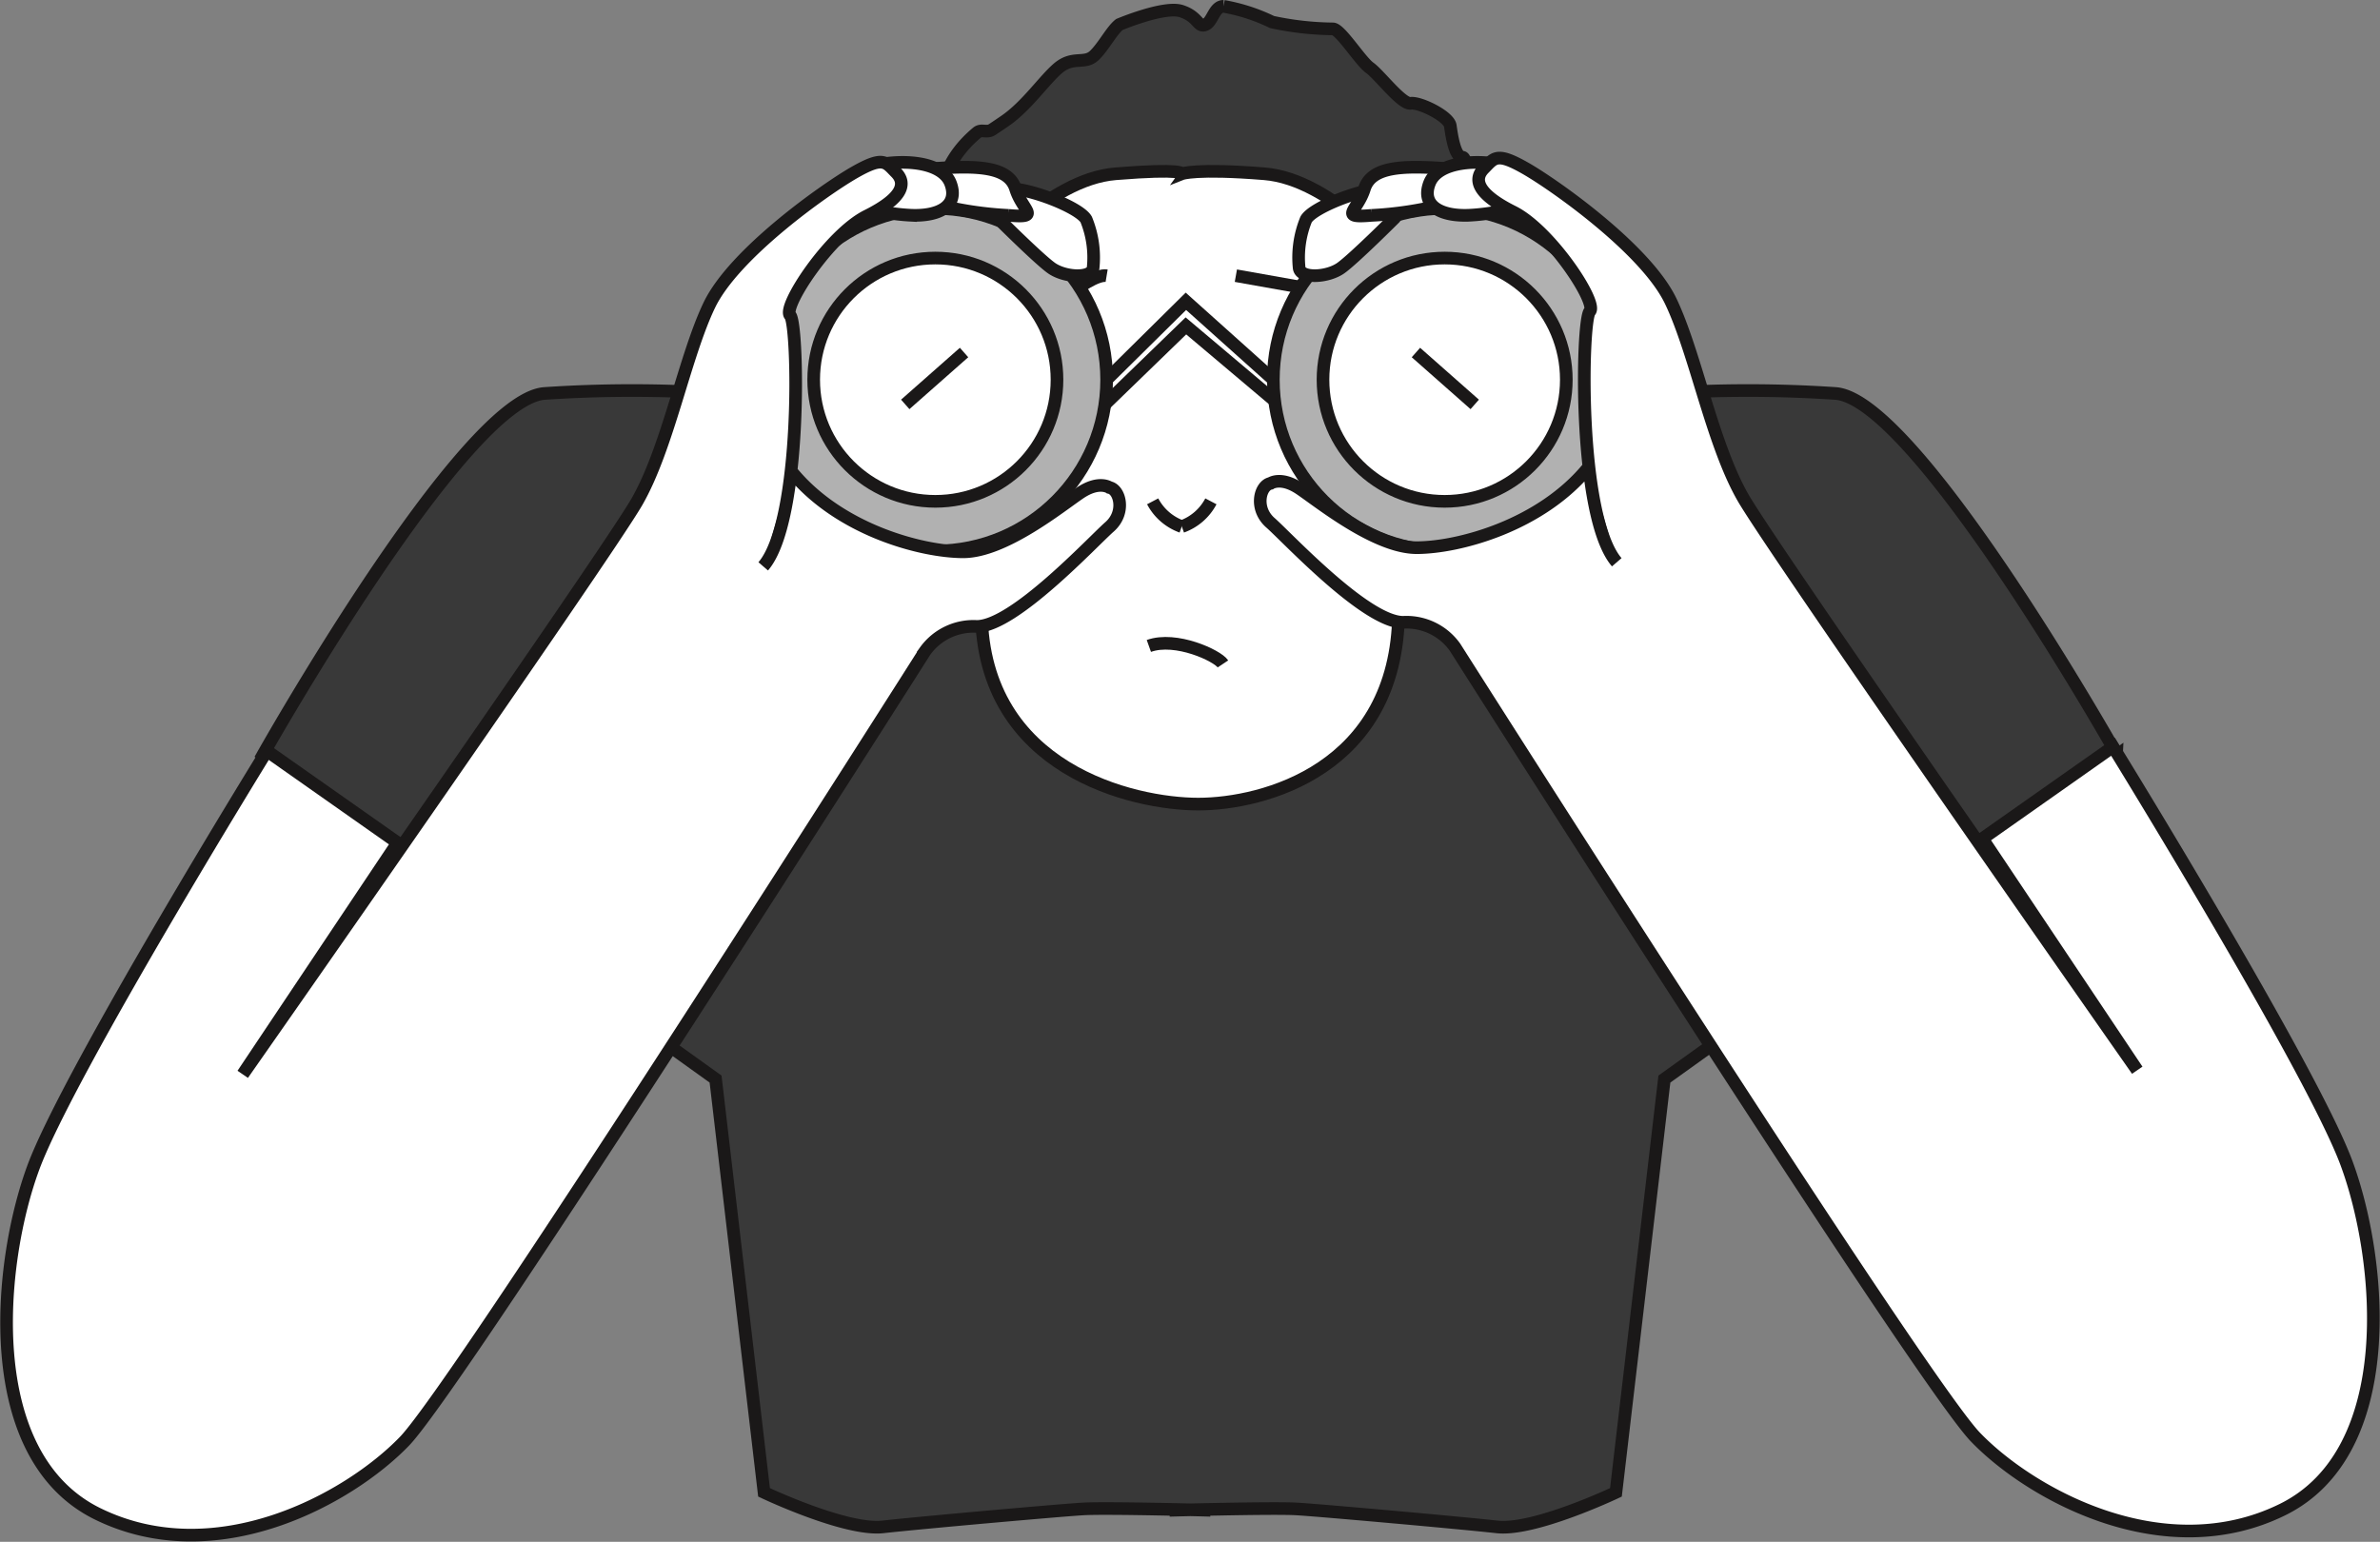 <svg xmlns="http://www.w3.org/2000/svg" width="188.333" height="122.023" viewBox="0 0 188.333 122.023">
  <rect x="0" y="0" width="188.333" height="122.023" fill="#808080" stroke="none"/>
  <g id="Group_4259" data-name="Group 4259" transform="translate(-213.478 -322)">
    <g id="Layer_4" data-name="Layer 4" transform="translate(234.277 322.5)">
      <path id="Path_6526" data-name="Path 6526" d="M444.2,342.643c-2.161-1.116-4.013-6.272.625-10.15.36-.3.76.049,1.2-.242q.526-.347,1.011-.682c1.724-1.186,3.086-3.225,4.2-4.172,1.189-1.01,2.1-.265,2.871-1.011.746-.72,1.364-1.968,1.981-2.448,0,0,3.543-1.491,4.894-1.058s1.3,1.3,1.891,1.081.7-1.459,1.459-1.459a14.519,14.519,0,0,1,3.837,1.243,23.852,23.852,0,0,0,4.81.541c.594,0,2.161,2.54,2.918,3.08s2.54,2.918,3.243,2.81,3.026,1.027,3.134,1.783.354,2.486.961,2.486.012,5.026.39,5.026.57,1.177-.39,1.507a42.882,42.882,0,0,1-4.2,1.033c-.216,0-4.161.506-4.323.415s-14.006.219-14.006.219H444.2" transform="translate(-388.307 -322.5)" fill="#393939" stroke="#1a1818" stroke-width="1" fill-rule="evenodd"/>
      <path id="Path_6527" data-name="Path 6527" d="M348.283,504.891s8.2-.219,10.064-.109,12.908,1.094,15.862,1.422,9.4-2.735,9.4-2.735l3.834-32.708,23.191-16.628,12.635-9.025S407.464,417.049,401.01,416.5a103.471,103.471,0,0,0-13.893,0L370.1,422.928H329.713L312.691,416.5a103.47,103.47,0,0,0-13.893,0c-6.454.547-22.261,28.606-22.261,28.606l12.635,9.025,23.191,16.628,3.834,32.708s6.449,3.063,9.4,2.735,14-1.313,15.862-1.422,10.064.109,10.064.109" transform="translate(-276.537 -385.858)" fill="#393939" stroke="#1a1818" stroke-width="1" fill-rule="evenodd"/>
      <path id="Path_6528" data-name="Path 6528" d="M467.626,362.962s1.106-.438,6.531,0,10.624,6.892,10.624,6.892.141,15.534,0,27.895-10.716,15.1-15.857,15.1-17.013-2.735-17.154-15.1,0-27.895,0-27.895,5.2-6.454,10.623-6.892S467.626,362.962,467.626,362.962Z" transform="translate(-394.907 -349.71)" fill="#fff" stroke="#1a1818" stroke-width="1" fill-rule="evenodd"/>
      <path id="Path_6529" data-name="Path 6529" d="M482.463,400.7l6.272-6.2,6.919,6.2" transform="translate(-415.692 -371.154)" fill="#fff" stroke="#1a1818" stroke-width="1" fill-rule="evenodd"/>
      <path id="Path_6530" data-name="Path 6530" d="M482.026,406.715l6.414-6.215,7.021,5.923" transform="translate(-415.396 -375.208)" fill="#fff" stroke="#1a1818" stroke-width="1" fill-rule="evenodd"/>
      <path id="Path_6531" data-name="Path 6531" d="M464.091,392.2s4.486-4.219,5.957-3.974" transform="translate(-403.277 -366.905)" fill="#fff" stroke="#1a1818" stroke-width="1" fill-rule="evenodd"/>
      <line id="Line_211" data-name="Line 211" x2="11.133" y2="1.982" transform="translate(76.997 21.318)" fill="#fff" stroke="#1a1818" stroke-width="1"/>
    </g>
    <g id="Layer_1" data-name="Layer 1" transform="translate(213.999 334.511)">
      <circle id="Ellipse_238" data-name="Ellipse 238" cx="13.556" cy="13.556" r="13.556" transform="translate(59.938 3.984)" fill="#b1b1b1" stroke="#1a1818" stroke-width="1"/>
      <path id="Path_6532" data-name="Path 6532" d="M452.04,365.475c1.531-.088,5.579,1.443,6.126,2.428a7.97,7.97,0,0,1,.547,3.829c-.109.875-2.259.766-3.317,0s-4.231-3.938-4.231-3.938L448.9,364.72" transform="translate(-372.733 -363.041)" fill="#fff" stroke="#1a1818" stroke-width="1" fill-rule="evenodd"/>
      <path id="Path_6533" data-name="Path 6533" d="M440.656,361.869c3.395-.234,5.8-.141,6.349,1.618s2.078,2.324-.547,2.1a28.66,28.66,0,0,1-5.8-.884" transform="translate(-367.162 -361.052)" fill="#fff" stroke="#1a1818" stroke-width="1" fill-rule="evenodd"/>
      <path id="Path_6534" data-name="Path 6534" d="M422.759,360.9c2.516-.612,5.688-.393,6.345,1.357s-.875,2.625-3.172,2.516a16.215,16.215,0,0,1-4.157-.766" transform="translate(-354.404 -360.25)" fill="#fff" stroke="#1a1818" stroke-width="1" fill-rule="evenodd"/>
      <circle id="Ellipse_239" data-name="Ellipse 239" cx="9.627" cy="9.627" r="9.627" transform="translate(63.867 7.913)" fill="#fff" stroke="#1a1818" stroke-width="1"/>
      <line id="Line_212" data-name="Line 212" y1="4.107" x2="4.654" transform="translate(71.112 15.388)" fill="#fff" stroke="#1a1818" stroke-width="1"/>
      <circle id="Ellipse_240" data-name="Ellipse 240" cx="13.556" cy="13.556" r="13.556" transform="translate(100.241 3.984)" fill="#b1b1b1" stroke="#1a1818" stroke-width="1"/>
      <path id="Path_6535" data-name="Path 6535" d="M536.038,365.475c-1.531-.088-5.579,1.443-6.126,2.428a7.97,7.97,0,0,0-.547,3.829c.11.875,2.259.766,3.317,0s4.231-3.938,4.231-3.938l2.265-3.074" transform="translate(-427.082 -363.041)" fill="#fff" stroke="#1a1818" stroke-width="1" fill-rule="evenodd"/>
      <path id="Path_6536" data-name="Path 6536" d="M549.757,361.869c-3.395-.234-5.8-.141-6.349,1.618s-2.078,2.324.547,2.1a28.66,28.66,0,0,0,5.8-.884" transform="translate(-435.96 -361.052)" fill="#fff" stroke="#1a1818" stroke-width="1" fill-rule="evenodd"/>
      <path id="Path_6537" data-name="Path 6537" d="M567.256,360.9c-2.516-.612-5.688-.393-6.345,1.357s.875,2.625,3.172,2.516a16.215,16.215,0,0,0,4.157-.766" transform="translate(-448.322 -360.25)" fill="#fff" stroke="#1a1818" stroke-width="1" fill-rule="evenodd"/>
      <circle id="Ellipse_241" data-name="Ellipse 241" cx="9.627" cy="9.627" r="9.627" transform="translate(104.17 7.913)" fill="#fff" stroke="#1a1818" stroke-width="1"/>
      <line id="Line_213" data-name="Line 213" x1="4.654" y1="4.107" transform="translate(111.523 15.388)" fill="#fff" stroke="#1a1818" stroke-width="1"/>
      <path id="Path_6538" data-name="Path 6538" d="M492.766,478.183c2.143-.766,5.425.766,5.863,1.422" transform="translate(-402.376 -439.572)" fill="none" stroke="#1a1818" stroke-width="1" fill-rule="evenodd"/>
      <path id="Path_6539" data-name="Path 6539" d="M493.7,443.324a4.207,4.207,0,0,0,2.3,2" transform="translate(-403.009 -416.158)" fill="none" stroke="#1a1818" stroke-width="1" fill-rule="evenodd"/>
      <path id="Path_6540" data-name="Path 6540" d="M503.11,443.324a4.206,4.206,0,0,1-2.3,2" transform="translate(-407.81 -416.158)" fill="none" stroke="#1a1818" stroke-width="1" fill-rule="evenodd"/>
      <path id="Path_6541" data-name="Path 6541" d="M548.158,391.53c-3.118-3.61-2.79-19.2-2.133-19.855s-3.118-6.4-6.071-7.876-3.118-2.625-2.3-3.446.984-1.313,3.282,0,9.517,6.4,11.486,10.5,3.282,11.322,5.743,15.588,31.177,45.288,31.177,45.288l-12.252-18.323,10.337-7.275s15.7,25.434,18.487,32.982,4.266,22.808-5.087,27.4-19.855-1.149-24.285-5.743-41.186-62.518-41.186-62.518a4.707,4.707,0,0,0-4.1-1.969c-2.954,0-9.189-6.728-10.5-7.876s-.82-2.954,0-3.118c0,0,.821-.574,2.3.41s5.989,4.677,9.271,4.677,9.858-1.734,13.632-6.41" transform="translate(-420.742 -359.542)" fill="#fff" stroke="#1a1818" stroke-width="1" fill-rule="evenodd"/>
      <path id="Path_6542" data-name="Path 6542" d="M273.873,392.53c3.118-3.61,2.79-19.2,2.133-19.855s3.118-6.4,6.071-7.876,3.118-2.625,2.3-3.446-.984-1.313-3.282,0-9.517,6.4-11.486,10.5-3.282,11.322-5.743,15.588-31.177,45.288-31.177,45.288l12.252-18.323L234.6,407.134s-15.7,25.434-18.487,32.982-4.266,22.808,5.087,27.4,19.854-1.149,24.285-5.743,41.186-62.518,41.186-62.518a4.707,4.707,0,0,1,4.1-1.969c2.954,0,9.189-6.728,10.5-7.876s.82-2.954,0-3.118c0,0-.82-.574-2.3.41s-5.989,4.677-9.271,4.677-9.858-1.734-13.632-6.41" transform="translate(-213.999 -360.218)" fill="#fff" stroke="#1a1818" stroke-width="1" fill-rule="evenodd"/>
    </g>
  </g>
</svg>
